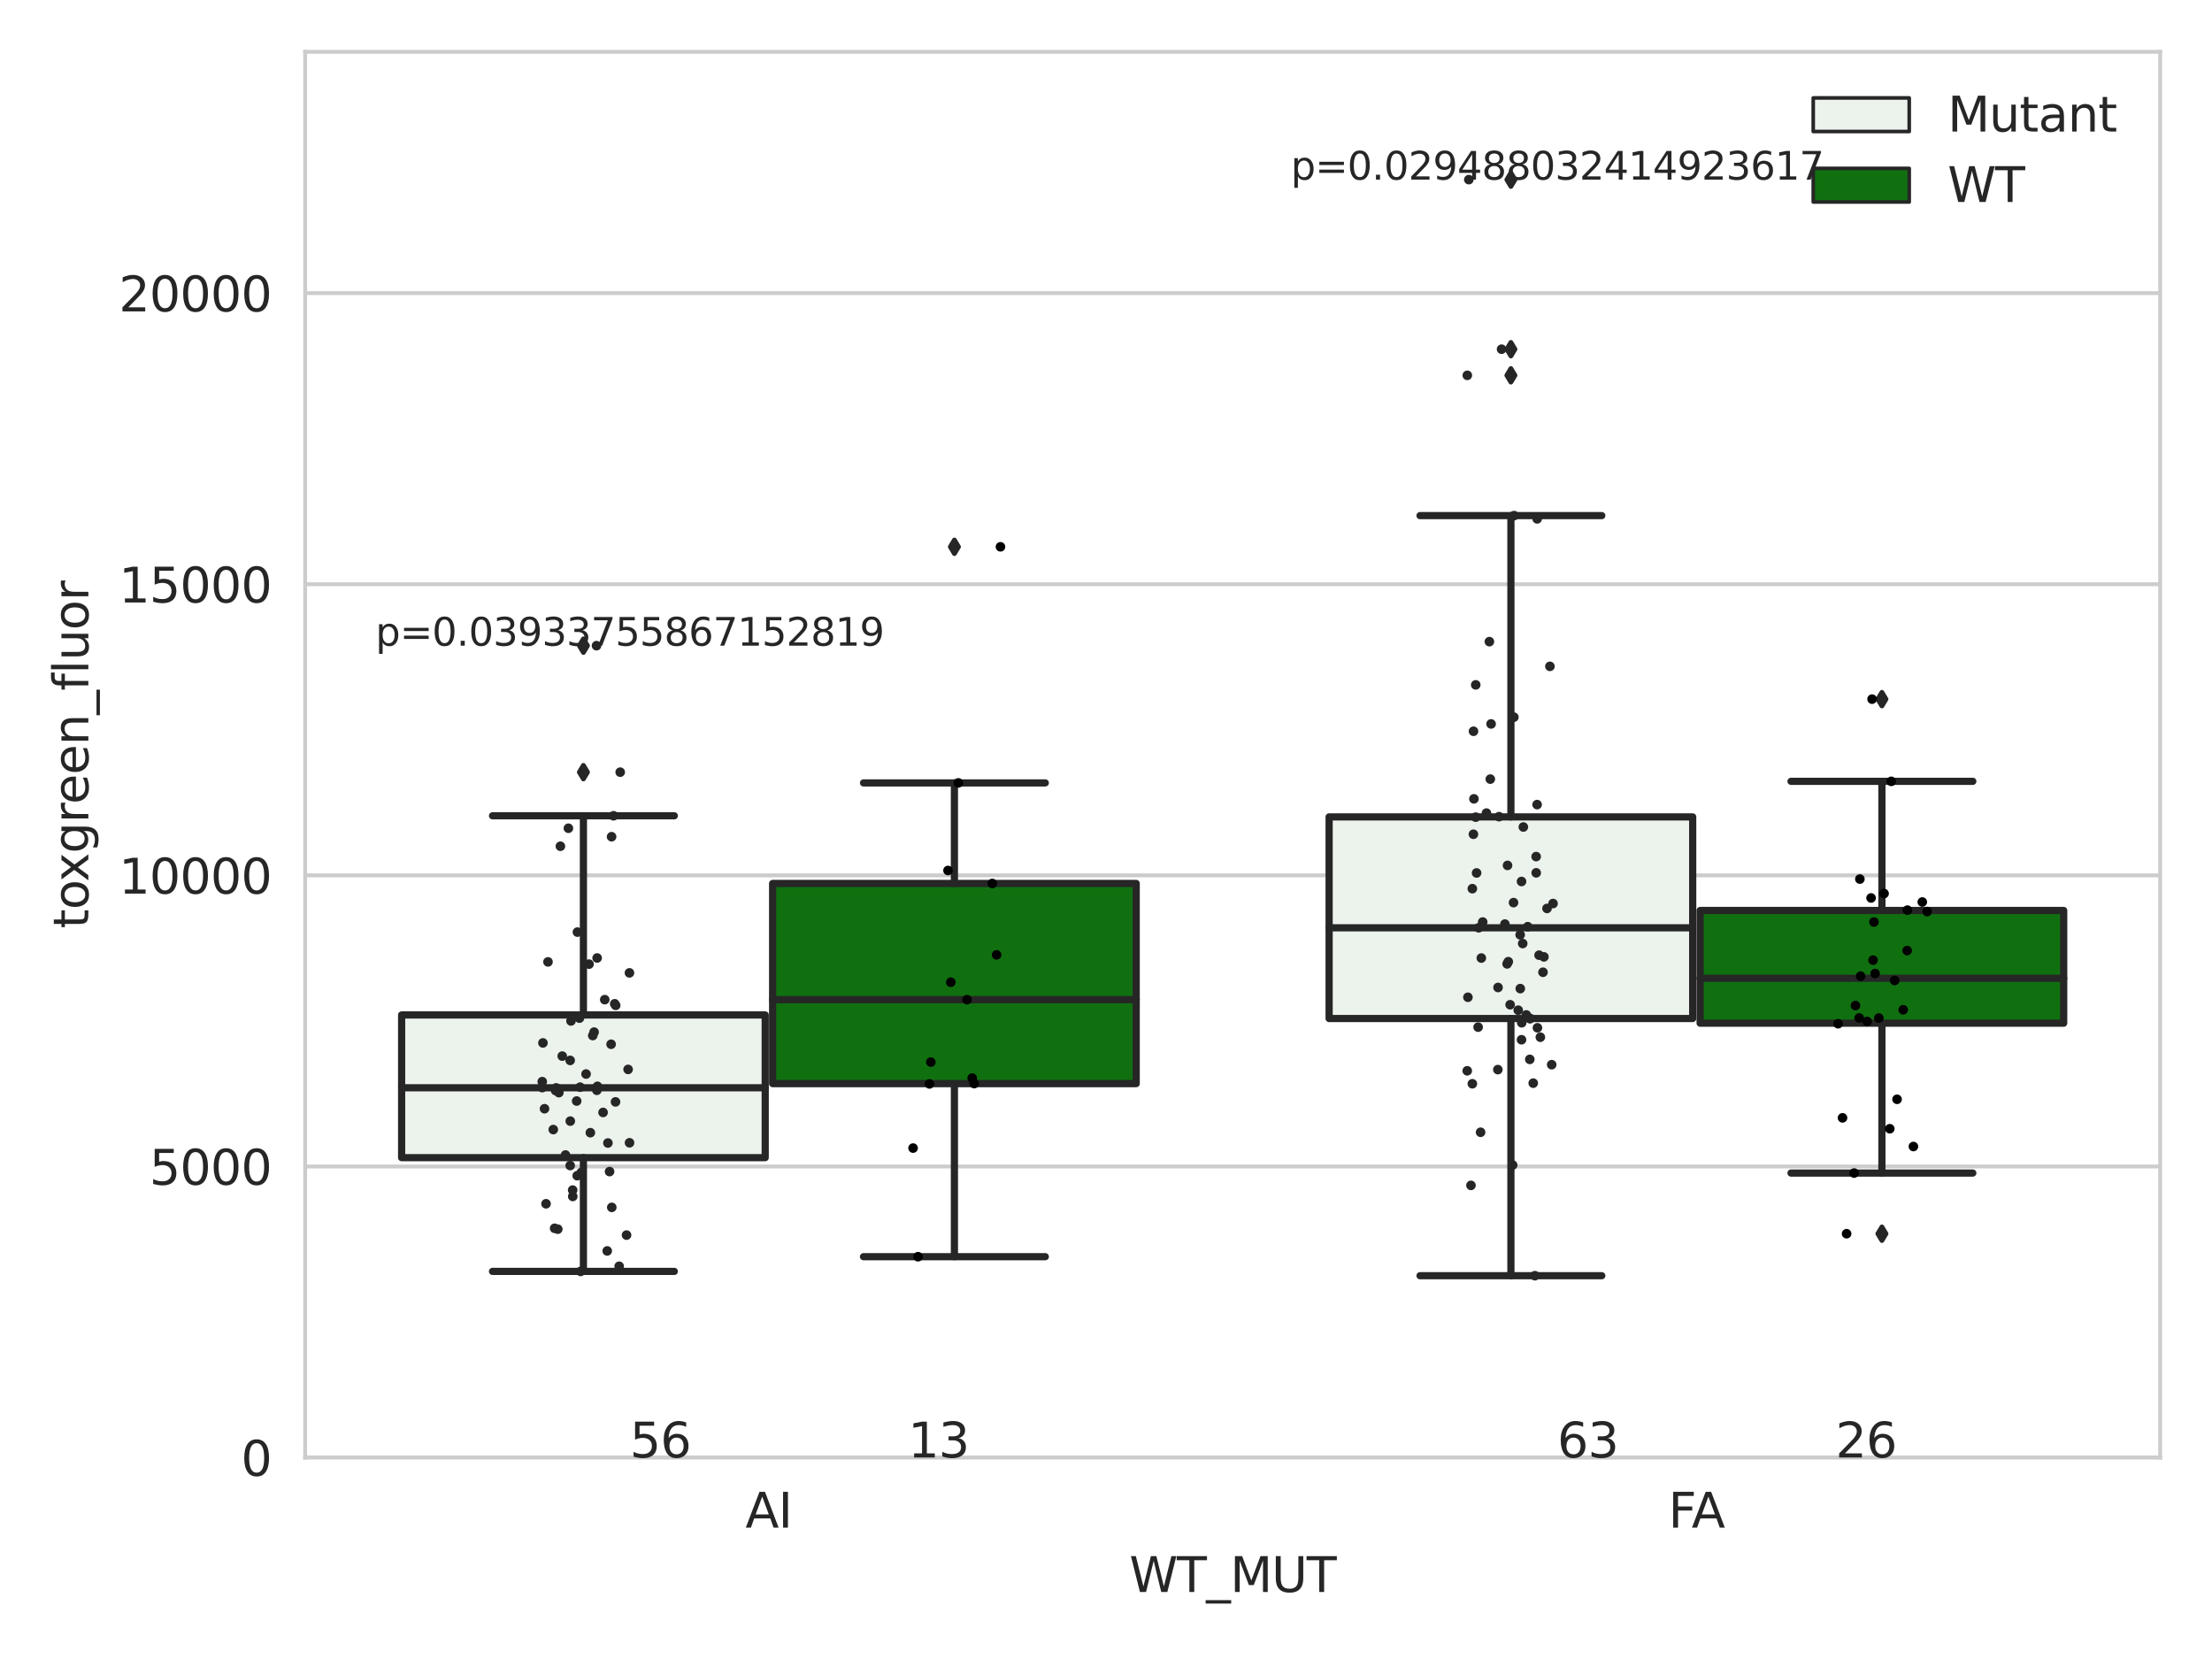 <?xml version="1.0" encoding="utf-8" standalone="no"?>
<!DOCTYPE svg PUBLIC "-//W3C//DTD SVG 1.1//EN"
  "http://www.w3.org/Graphics/SVG/1.1/DTD/svg11.dtd">
<svg xmlns:xlink="http://www.w3.org/1999/xlink" width="460.8pt" height="345.6pt" viewBox="0 0 460.8 345.6" xmlns="http://www.w3.org/2000/svg" version="1.1">
 <defs>
  <style type="text/css">*{stroke-linejoin: round; stroke-linecap: butt}</style>
 </defs>
 <g id="figure_1">
  <g id="patch_1">
   <path d="M 0 345.6 
L 460.8 345.6 
L 460.8 0 
L 0 0 
z
" style="fill: #ffffff"/>
  </g>
  <g id="axes_1">
   <g id="patch_2">
    <path d="M 63.571 303.64 
L 450 303.64 
L 450 10.8 
L 63.571 10.8 
z
" style="fill: #ffffff"/>
   </g>
   <g id="matplotlib.axis_1">
    <g id="xtick_1">
     <g id="text_1">
      <!-- AI -->
      <g style="fill: #262626" transform="translate(155.283 318.238) scale(0.1 -0.1)">
       <defs>
        <path id="DejaVuSans-41" d="M 2188 4044 
L 1331 1722 
L 3047 1722 
L 2188 4044 
z
M 1831 4666 
L 2547 4666 
L 4325 0 
L 3669 0 
L 3244 1197 
L 1141 1197 
L 716 0 
L 50 0 
L 1831 4666 
z
" transform="scale(0.016)"/>
        <path id="DejaVuSans-49" d="M 628 4666 
L 1259 4666 
L 1259 0 
L 628 0 
L 628 4666 
z
" transform="scale(0.016)"/>
       </defs>
       <use xlink:href="#DejaVuSans-41"/>
       <use xlink:href="#DejaVuSans-49" x="68.408"/>
      </g>
     </g>
    </g>
    <g id="xtick_2">
     <g id="text_2">
      <!-- FA -->
      <g style="fill: #262626" transform="translate(347.553 318.238) scale(0.1 -0.1)">
       <defs>
        <path id="DejaVuSans-46" d="M 628 4666 
L 3309 4666 
L 3309 4134 
L 1259 4134 
L 1259 2759 
L 3109 2759 
L 3109 2228 
L 1259 2228 
L 1259 0 
L 628 0 
L 628 4666 
z
" transform="scale(0.016)"/>
       </defs>
       <use xlink:href="#DejaVuSans-46"/>
       <use xlink:href="#DejaVuSans-41" x="48.395"/>
      </g>
     </g>
    </g>
    <g id="text_3">
     <!-- WT_MUT -->
     <g style="fill: #262626" transform="translate(235.261 331.638) scale(0.1 -0.1)">
      <defs>
       <path id="DejaVuSans-57" d="M 213 4666 
L 850 4666 
L 1831 722 
L 2809 4666 
L 3519 4666 
L 4500 722 
L 5478 4666 
L 6119 4666 
L 4947 0 
L 4153 0 
L 3169 4050 
L 2175 0 
L 1381 0 
L 213 4666 
z
" transform="scale(0.016)"/>
       <path id="DejaVuSans-54" d="M -19 4666 
L 3928 4666 
L 3928 4134 
L 2272 4134 
L 2272 0 
L 1638 0 
L 1638 4134 
L -19 4134 
L -19 4666 
z
" transform="scale(0.016)"/>
       <path id="DejaVuSans-5f" d="M 3263 -1063 
L 3263 -1509 
L -63 -1509 
L -63 -1063 
L 3263 -1063 
z
" transform="scale(0.016)"/>
       <path id="DejaVuSans-4d" d="M 628 4666 
L 1569 4666 
L 2759 1491 
L 3956 4666 
L 4897 4666 
L 4897 0 
L 4281 0 
L 4281 4097 
L 3078 897 
L 2444 897 
L 1241 4097 
L 1241 0 
L 628 0 
L 628 4666 
z
" transform="scale(0.016)"/>
       <path id="DejaVuSans-55" d="M 556 4666 
L 1191 4666 
L 1191 1831 
Q 1191 1081 1462 751 
Q 1734 422 2344 422 
Q 2950 422 3222 751 
Q 3494 1081 3494 1831 
L 3494 4666 
L 4128 4666 
L 4128 1753 
Q 4128 841 3676 375 
Q 3225 -91 2344 -91 
Q 1459 -91 1007 375 
Q 556 841 556 1753 
L 556 4666 
z
" transform="scale(0.016)"/>
      </defs>
      <use xlink:href="#DejaVuSans-57"/>
      <use xlink:href="#DejaVuSans-54" x="98.877"/>
      <use xlink:href="#DejaVuSans-5f" x="159.961"/>
      <use xlink:href="#DejaVuSans-4d" x="209.961"/>
      <use xlink:href="#DejaVuSans-55" x="296.24"/>
      <use xlink:href="#DejaVuSans-54" x="369.434"/>
     </g>
    </g>
   </g>
   <g id="matplotlib.axis_2">
    <g id="ytick_1">
     <g id="line2d_1">
      <path d="M 63.571 303.64 
L 450 303.64 
" clip-path="url(#p5fcbbe7f6f)" style="fill: none; stroke: #cccccc; stroke-width: 0.8; stroke-linecap: round"/>
     </g>
     <g id="text_4">
      <!-- 0 -->
      <g style="fill: #262626" transform="translate(50.209 307.439) scale(0.1 -0.1)">
       <defs>
        <path id="DejaVuSans-30" d="M 2034 4250 
Q 1547 4250 1301 3770 
Q 1056 3291 1056 2328 
Q 1056 1369 1301 889 
Q 1547 409 2034 409 
Q 2525 409 2770 889 
Q 3016 1369 3016 2328 
Q 3016 3291 2770 3770 
Q 2525 4250 2034 4250 
z
M 2034 4750 
Q 2819 4750 3233 4129 
Q 3647 3509 3647 2328 
Q 3647 1150 3233 529 
Q 2819 -91 2034 -91 
Q 1250 -91 836 529 
Q 422 1150 422 2328 
Q 422 3509 836 4129 
Q 1250 4750 2034 4750 
z
" transform="scale(0.016)"/>
       </defs>
       <use xlink:href="#DejaVuSans-30"/>
      </g>
     </g>
    </g>
    <g id="ytick_2">
     <g id="line2d_2">
      <path d="M 63.571 242.997 
L 450 242.997 
" clip-path="url(#p5fcbbe7f6f)" style="fill: none; stroke: #cccccc; stroke-width: 0.8; stroke-linecap: round"/>
     </g>
     <g id="text_5">
      <!-- 5000 -->
      <g style="fill: #262626" transform="translate(31.121 246.796) scale(0.1 -0.1)">
       <defs>
        <path id="DejaVuSans-35" d="M 691 4666 
L 3169 4666 
L 3169 4134 
L 1269 4134 
L 1269 2991 
Q 1406 3038 1543 3061 
Q 1681 3084 1819 3084 
Q 2600 3084 3056 2656 
Q 3513 2228 3513 1497 
Q 3513 744 3044 326 
Q 2575 -91 1722 -91 
Q 1428 -91 1123 -41 
Q 819 9 494 109 
L 494 744 
Q 775 591 1075 516 
Q 1375 441 1709 441 
Q 2250 441 2565 725 
Q 2881 1009 2881 1497 
Q 2881 1984 2565 2268 
Q 2250 2553 1709 2553 
Q 1456 2553 1204 2497 
Q 953 2441 691 2322 
L 691 4666 
z
" transform="scale(0.016)"/>
       </defs>
       <use xlink:href="#DejaVuSans-35"/>
       <use xlink:href="#DejaVuSans-30" x="63.623"/>
       <use xlink:href="#DejaVuSans-30" x="127.246"/>
       <use xlink:href="#DejaVuSans-30" x="190.869"/>
      </g>
     </g>
    </g>
    <g id="ytick_3">
     <g id="line2d_3">
      <path d="M 63.571 182.354 
L 450 182.354 
" clip-path="url(#p5fcbbe7f6f)" style="fill: none; stroke: #cccccc; stroke-width: 0.8; stroke-linecap: round"/>
     </g>
     <g id="text_6">
      <!-- 10000 -->
      <g style="fill: #262626" transform="translate(24.759 186.153) scale(0.1 -0.1)">
       <defs>
        <path id="DejaVuSans-31" d="M 794 531 
L 1825 531 
L 1825 4091 
L 703 3866 
L 703 4441 
L 1819 4666 
L 2450 4666 
L 2450 531 
L 3481 531 
L 3481 0 
L 794 0 
L 794 531 
z
" transform="scale(0.016)"/>
       </defs>
       <use xlink:href="#DejaVuSans-31"/>
       <use xlink:href="#DejaVuSans-30" x="63.623"/>
       <use xlink:href="#DejaVuSans-30" x="127.246"/>
       <use xlink:href="#DejaVuSans-30" x="190.869"/>
       <use xlink:href="#DejaVuSans-30" x="254.492"/>
      </g>
     </g>
    </g>
    <g id="ytick_4">
     <g id="line2d_4">
      <path d="M 63.571 121.711 
L 450 121.711 
" clip-path="url(#p5fcbbe7f6f)" style="fill: none; stroke: #cccccc; stroke-width: 0.8; stroke-linecap: round"/>
     </g>
     <g id="text_7">
      <!-- 15000 -->
      <g style="fill: #262626" transform="translate(24.759 125.511) scale(0.1 -0.1)">
       <use xlink:href="#DejaVuSans-31"/>
       <use xlink:href="#DejaVuSans-35" x="63.623"/>
       <use xlink:href="#DejaVuSans-30" x="127.246"/>
       <use xlink:href="#DejaVuSans-30" x="190.869"/>
       <use xlink:href="#DejaVuSans-30" x="254.492"/>
      </g>
     </g>
    </g>
    <g id="ytick_5">
     <g id="line2d_5">
      <path d="M 63.571 61.069 
L 450 61.069 
" clip-path="url(#p5fcbbe7f6f)" style="fill: none; stroke: #cccccc; stroke-width: 0.8; stroke-linecap: round"/>
     </g>
     <g id="text_8">
      <!-- 20000 -->
      <g style="fill: #262626" transform="translate(24.759 64.868) scale(0.1 -0.1)">
       <defs>
        <path id="DejaVuSans-32" d="M 1228 531 
L 3431 531 
L 3431 0 
L 469 0 
L 469 531 
Q 828 903 1448 1529 
Q 2069 2156 2228 2338 
Q 2531 2678 2651 2914 
Q 2772 3150 2772 3378 
Q 2772 3750 2511 3984 
Q 2250 4219 1831 4219 
Q 1534 4219 1204 4116 
Q 875 4013 500 3803 
L 500 4441 
Q 881 4594 1212 4672 
Q 1544 4750 1819 4750 
Q 2544 4750 2975 4387 
Q 3406 4025 3406 3419 
Q 3406 3131 3298 2873 
Q 3191 2616 2906 2266 
Q 2828 2175 2409 1742 
Q 1991 1309 1228 531 
z
" transform="scale(0.016)"/>
       </defs>
       <use xlink:href="#DejaVuSans-32"/>
       <use xlink:href="#DejaVuSans-30" x="63.623"/>
       <use xlink:href="#DejaVuSans-30" x="127.246"/>
       <use xlink:href="#DejaVuSans-30" x="190.869"/>
       <use xlink:href="#DejaVuSans-30" x="254.492"/>
      </g>
     </g>
    </g>
    <g id="text_9">
     <!-- toxgreen_fluor -->
     <g style="fill: #262626" transform="translate(18.401 193.415) rotate(-90) scale(0.1 -0.1)">
      <defs>
       <path id="DejaVuSans-74" d="M 1172 4494 
L 1172 3500 
L 2356 3500 
L 2356 3053 
L 1172 3053 
L 1172 1153 
Q 1172 725 1289 603 
Q 1406 481 1766 481 
L 2356 481 
L 2356 0 
L 1766 0 
Q 1100 0 847 248 
Q 594 497 594 1153 
L 594 3053 
L 172 3053 
L 172 3500 
L 594 3500 
L 594 4494 
L 1172 4494 
z
" transform="scale(0.016)"/>
       <path id="DejaVuSans-6f" d="M 1959 3097 
Q 1497 3097 1228 2736 
Q 959 2375 959 1747 
Q 959 1119 1226 758 
Q 1494 397 1959 397 
Q 2419 397 2687 759 
Q 2956 1122 2956 1747 
Q 2956 2369 2687 2733 
Q 2419 3097 1959 3097 
z
M 1959 3584 
Q 2709 3584 3137 3096 
Q 3566 2609 3566 1747 
Q 3566 888 3137 398 
Q 2709 -91 1959 -91 
Q 1206 -91 779 398 
Q 353 888 353 1747 
Q 353 2609 779 3096 
Q 1206 3584 1959 3584 
z
" transform="scale(0.016)"/>
       <path id="DejaVuSans-78" d="M 3513 3500 
L 2247 1797 
L 3578 0 
L 2900 0 
L 1881 1375 
L 863 0 
L 184 0 
L 1544 1831 
L 300 3500 
L 978 3500 
L 1906 2253 
L 2834 3500 
L 3513 3500 
z
" transform="scale(0.016)"/>
       <path id="DejaVuSans-67" d="M 2906 1791 
Q 2906 2416 2648 2759 
Q 2391 3103 1925 3103 
Q 1463 3103 1205 2759 
Q 947 2416 947 1791 
Q 947 1169 1205 825 
Q 1463 481 1925 481 
Q 2391 481 2648 825 
Q 2906 1169 2906 1791 
z
M 3481 434 
Q 3481 -459 3084 -895 
Q 2688 -1331 1869 -1331 
Q 1566 -1331 1297 -1286 
Q 1028 -1241 775 -1147 
L 775 -588 
Q 1028 -725 1275 -790 
Q 1522 -856 1778 -856 
Q 2344 -856 2625 -561 
Q 2906 -266 2906 331 
L 2906 616 
Q 2728 306 2450 153 
Q 2172 0 1784 0 
Q 1141 0 747 490 
Q 353 981 353 1791 
Q 353 2603 747 3093 
Q 1141 3584 1784 3584 
Q 2172 3584 2450 3431 
Q 2728 3278 2906 2969 
L 2906 3500 
L 3481 3500 
L 3481 434 
z
" transform="scale(0.016)"/>
       <path id="DejaVuSans-72" d="M 2631 2963 
Q 2534 3019 2420 3045 
Q 2306 3072 2169 3072 
Q 1681 3072 1420 2755 
Q 1159 2438 1159 1844 
L 1159 0 
L 581 0 
L 581 3500 
L 1159 3500 
L 1159 2956 
Q 1341 3275 1631 3429 
Q 1922 3584 2338 3584 
Q 2397 3584 2469 3576 
Q 2541 3569 2628 3553 
L 2631 2963 
z
" transform="scale(0.016)"/>
       <path id="DejaVuSans-65" d="M 3597 1894 
L 3597 1613 
L 953 1613 
Q 991 1019 1311 708 
Q 1631 397 2203 397 
Q 2534 397 2845 478 
Q 3156 559 3463 722 
L 3463 178 
Q 3153 47 2828 -22 
Q 2503 -91 2169 -91 
Q 1331 -91 842 396 
Q 353 884 353 1716 
Q 353 2575 817 3079 
Q 1281 3584 2069 3584 
Q 2775 3584 3186 3129 
Q 3597 2675 3597 1894 
z
M 3022 2063 
Q 3016 2534 2758 2815 
Q 2500 3097 2075 3097 
Q 1594 3097 1305 2825 
Q 1016 2553 972 2059 
L 3022 2063 
z
" transform="scale(0.016)"/>
       <path id="DejaVuSans-6e" d="M 3513 2113 
L 3513 0 
L 2938 0 
L 2938 2094 
Q 2938 2591 2744 2837 
Q 2550 3084 2163 3084 
Q 1697 3084 1428 2787 
Q 1159 2491 1159 1978 
L 1159 0 
L 581 0 
L 581 3500 
L 1159 3500 
L 1159 2956 
Q 1366 3272 1645 3428 
Q 1925 3584 2291 3584 
Q 2894 3584 3203 3211 
Q 3513 2838 3513 2113 
z
" transform="scale(0.016)"/>
       <path id="DejaVuSans-66" d="M 2375 4863 
L 2375 4384 
L 1825 4384 
Q 1516 4384 1395 4259 
Q 1275 4134 1275 3809 
L 1275 3500 
L 2222 3500 
L 2222 3053 
L 1275 3053 
L 1275 0 
L 697 0 
L 697 3053 
L 147 3053 
L 147 3500 
L 697 3500 
L 697 3744 
Q 697 4328 969 4595 
Q 1241 4863 1831 4863 
L 2375 4863 
z
" transform="scale(0.016)"/>
       <path id="DejaVuSans-6c" d="M 603 4863 
L 1178 4863 
L 1178 0 
L 603 0 
L 603 4863 
z
" transform="scale(0.016)"/>
       <path id="DejaVuSans-75" d="M 544 1381 
L 544 3500 
L 1119 3500 
L 1119 1403 
Q 1119 906 1312 657 
Q 1506 409 1894 409 
Q 2359 409 2629 706 
Q 2900 1003 2900 1516 
L 2900 3500 
L 3475 3500 
L 3475 0 
L 2900 0 
L 2900 538 
Q 2691 219 2414 64 
Q 2138 -91 1772 -91 
Q 1169 -91 856 284 
Q 544 659 544 1381 
z
M 1991 3584 
L 1991 3584 
z
" transform="scale(0.016)"/>
      </defs>
      <use xlink:href="#DejaVuSans-74"/>
      <use xlink:href="#DejaVuSans-6f" x="39.209"/>
      <use xlink:href="#DejaVuSans-78" x="97.266"/>
      <use xlink:href="#DejaVuSans-67" x="156.445"/>
      <use xlink:href="#DejaVuSans-72" x="219.922"/>
      <use xlink:href="#DejaVuSans-65" x="258.785"/>
      <use xlink:href="#DejaVuSans-65" x="320.309"/>
      <use xlink:href="#DejaVuSans-6e" x="381.832"/>
      <use xlink:href="#DejaVuSans-5f" x="445.211"/>
      <use xlink:href="#DejaVuSans-66" x="495.211"/>
      <use xlink:href="#DejaVuSans-6c" x="530.416"/>
      <use xlink:href="#DejaVuSans-75" x="558.199"/>
      <use xlink:href="#DejaVuSans-6f" x="621.578"/>
      <use xlink:href="#DejaVuSans-72" x="682.76"/>
     </g>
    </g>
   </g>
   <g id="patch_3">
    <path d="M 83.666 241.159 
L 159.406 241.159 
L 159.406 211.434 
L 83.666 211.434 
L 83.666 241.159 
z
" clip-path="url(#p5fcbbe7f6f)" style="fill: #ecf2ec; stroke: #262626; stroke-width: 1.5; stroke-linejoin: miter"/>
   </g>
   <g id="patch_4">
    <path d="M 160.951 225.737 
L 236.691 225.737 
L 236.691 184.042 
L 160.951 184.042 
L 160.951 225.737 
z
" clip-path="url(#p5fcbbe7f6f)" style="fill: #107010; stroke: #262626; stroke-width: 1.5; stroke-linejoin: miter"/>
   </g>
   <g id="patch_5">
    <path d="M 276.88 212.178 
L 352.62 212.178 
L 352.62 170.177 
L 276.88 170.177 
L 276.88 212.178 
z
" clip-path="url(#p5fcbbe7f6f)" style="fill: #ecf2ec; stroke: #262626; stroke-width: 1.5; stroke-linejoin: miter"/>
   </g>
   <g id="patch_6">
    <path d="M 354.166 213.145 
L 429.906 213.145 
L 429.906 189.67 
L 354.166 189.67 
L 354.166 213.145 
z
" clip-path="url(#p5fcbbe7f6f)" style="fill: #107010; stroke: #262626; stroke-width: 1.5; stroke-linejoin: miter"/>
   </g>
   <g id="patch_7">
    <path d="M 160.178 303.64 
L 160.178 303.64 
L 160.178 303.64 
L 160.178 303.64 
z
" clip-path="url(#p5fcbbe7f6f)" style="fill: #ecf2ec; stroke: #262626; stroke-width: 0.75; stroke-linejoin: miter"/>
   </g>
   <g id="patch_8">
    <path d="M 160.178 303.64 
L 160.178 303.64 
L 160.178 303.64 
L 160.178 303.64 
z
" clip-path="url(#p5fcbbe7f6f)" style="fill: #107010; stroke: #262626; stroke-width: 0.75; stroke-linejoin: miter"/>
   </g>
   <g id="PathCollection_1"/>
   <g id="PathCollection_2"/>
   <g id="line2d_6">
    <path d="M 121.536 241.159 
L 121.536 264.855 
" clip-path="url(#p5fcbbe7f6f)" style="fill: none; stroke: #262626; stroke-width: 1.5; stroke-linecap: round"/>
   </g>
   <g id="line2d_7">
    <path d="M 121.536 211.434 
L 121.536 169.944 
" clip-path="url(#p5fcbbe7f6f)" style="fill: none; stroke: #262626; stroke-width: 1.5; stroke-linecap: round"/>
   </g>
   <g id="line2d_8">
    <path d="M 102.601 264.855 
L 140.471 264.855 
" clip-path="url(#p5fcbbe7f6f)" style="fill: none; stroke: #262626; stroke-width: 1.5; stroke-linecap: round"/>
   </g>
   <g id="line2d_9">
    <path d="M 102.601 169.944 
L 140.471 169.944 
" clip-path="url(#p5fcbbe7f6f)" style="fill: none; stroke: #262626; stroke-width: 1.5; stroke-linecap: round"/>
   </g>
   <g id="line2d_10">
    <defs>
     <path id="m3c6b655b42" d="M -0 1.414 
L 0.849 0 
L 0 -1.414 
L -0.849 -0 
z
" style="stroke: #262626; stroke-linejoin: miter"/>
    </defs>
    <g clip-path="url(#p5fcbbe7f6f)">
     <use xlink:href="#m3c6b655b42" x="121.536" y="134.507" style="fill: #262626; stroke: #262626; stroke-linejoin: miter"/>
     <use xlink:href="#m3c6b655b42" x="121.536" y="160.856" style="fill: #262626; stroke: #262626; stroke-linejoin: miter"/>
    </g>
   </g>
   <g id="line2d_11">
    <path d="M 198.821 225.737 
L 198.821 261.792 
" clip-path="url(#p5fcbbe7f6f)" style="fill: none; stroke: #262626; stroke-width: 1.5; stroke-linecap: round"/>
   </g>
   <g id="line2d_12">
    <path d="M 198.821 184.042 
L 198.821 163.094 
" clip-path="url(#p5fcbbe7f6f)" style="fill: none; stroke: #262626; stroke-width: 1.5; stroke-linecap: round"/>
   </g>
   <g id="line2d_13">
    <path d="M 179.886 261.792 
L 217.756 261.792 
" clip-path="url(#p5fcbbe7f6f)" style="fill: none; stroke: #262626; stroke-width: 1.5; stroke-linecap: round"/>
   </g>
   <g id="line2d_14">
    <path d="M 179.886 163.094 
L 217.756 163.094 
" clip-path="url(#p5fcbbe7f6f)" style="fill: none; stroke: #262626; stroke-width: 1.5; stroke-linecap: round"/>
   </g>
   <g id="line2d_15">
    <g clip-path="url(#p5fcbbe7f6f)">
     <use xlink:href="#m3c6b655b42" x="198.821" y="113.91" style="fill: #262626; stroke: #262626; stroke-linejoin: miter"/>
    </g>
   </g>
   <g id="line2d_16">
    <path d="M 314.75 212.178 
L 314.75 265.753 
" clip-path="url(#p5fcbbe7f6f)" style="fill: none; stroke: #262626; stroke-width: 1.5; stroke-linecap: round"/>
   </g>
   <g id="line2d_17">
    <path d="M 314.75 170.177 
L 314.75 107.414 
" clip-path="url(#p5fcbbe7f6f)" style="fill: none; stroke: #262626; stroke-width: 1.5; stroke-linecap: round"/>
   </g>
   <g id="line2d_18">
    <path d="M 295.815 265.753 
L 333.685 265.753 
" clip-path="url(#p5fcbbe7f6f)" style="fill: none; stroke: #262626; stroke-width: 1.5; stroke-linecap: round"/>
   </g>
   <g id="line2d_19">
    <path d="M 295.815 107.414 
L 333.685 107.414 
" clip-path="url(#p5fcbbe7f6f)" style="fill: none; stroke: #262626; stroke-width: 1.5; stroke-linecap: round"/>
   </g>
   <g id="line2d_20">
    <g clip-path="url(#p5fcbbe7f6f)">
     <use xlink:href="#m3c6b655b42" x="314.75" y="72.745" style="fill: #262626; stroke: #262626; stroke-linejoin: miter"/>
     <use xlink:href="#m3c6b655b42" x="314.75" y="78.189" style="fill: #262626; stroke: #262626; stroke-linejoin: miter"/>
     <use xlink:href="#m3c6b655b42" x="314.75" y="37.422" style="fill: #262626; stroke: #262626; stroke-linejoin: miter"/>
    </g>
   </g>
   <g id="line2d_21">
    <path d="M 392.036 213.145 
L 392.036 244.367 
" clip-path="url(#p5fcbbe7f6f)" style="fill: none; stroke: #262626; stroke-width: 1.5; stroke-linecap: round"/>
   </g>
   <g id="line2d_22">
    <path d="M 392.036 189.67 
L 392.036 162.765 
" clip-path="url(#p5fcbbe7f6f)" style="fill: none; stroke: #262626; stroke-width: 1.5; stroke-linecap: round"/>
   </g>
   <g id="line2d_23">
    <path d="M 373.101 244.367 
L 410.971 244.367 
" clip-path="url(#p5fcbbe7f6f)" style="fill: none; stroke: #262626; stroke-width: 1.5; stroke-linecap: round"/>
   </g>
   <g id="line2d_24">
    <path d="M 373.101 162.765 
L 410.971 162.765 
" clip-path="url(#p5fcbbe7f6f)" style="fill: none; stroke: #262626; stroke-width: 1.5; stroke-linecap: round"/>
   </g>
   <g id="line2d_25">
    <g clip-path="url(#p5fcbbe7f6f)">
     <use xlink:href="#m3c6b655b42" x="392.036" y="257.005" style="fill: #262626; stroke: #262626; stroke-linejoin: miter"/>
     <use xlink:href="#m3c6b655b42" x="392.036" y="145.644" style="fill: #262626; stroke: #262626; stroke-linejoin: miter"/>
    </g>
   </g>
   <g id="line2d_26">
    <path d="M 83.666 226.598 
L 159.406 226.598 
" clip-path="url(#p5fcbbe7f6f)" style="fill: none; stroke: #262626; stroke-width: 1.5; stroke-linecap: round"/>
   </g>
   <g id="line2d_27">
    <path d="M 160.951 208.251 
L 236.691 208.251 
" clip-path="url(#p5fcbbe7f6f)" style="fill: none; stroke: #262626; stroke-width: 1.5; stroke-linecap: round"/>
   </g>
   <g id="line2d_28">
    <path d="M 276.88 193.276 
L 352.62 193.276 
" clip-path="url(#p5fcbbe7f6f)" style="fill: none; stroke: #262626; stroke-width: 1.5; stroke-linecap: round"/>
   </g>
   <g id="line2d_29">
    <path d="M 354.166 203.802 
L 429.906 203.802 
" clip-path="url(#p5fcbbe7f6f)" style="fill: none; stroke: #262626; stroke-width: 1.5; stroke-linecap: round"/>
   </g>
   <g id="patch_9">
    <path d="M 63.571 303.64 
L 63.571 10.8 
" style="fill: none; stroke: #cccccc; stroke-width: 0.8; stroke-linejoin: miter; stroke-linecap: square"/>
   </g>
   <g id="patch_10">
    <path d="M 450 303.64 
L 450 10.8 
" style="fill: none; stroke: #cccccc; stroke-width: 0.8; stroke-linejoin: miter; stroke-linecap: square"/>
   </g>
   <g id="patch_11">
    <path d="M 63.571 303.64 
L 450 303.64 
" style="fill: none; stroke: #cccccc; stroke-width: 0.8; stroke-linejoin: miter; stroke-linecap: square"/>
   </g>
   <g id="patch_12">
    <path d="M 63.571 10.8 
L 450 10.8 
" style="fill: none; stroke: #cccccc; stroke-width: 0.8; stroke-linejoin: miter; stroke-linecap: square"/>
   </g>
   <g id="PathCollection_3">
    <defs>
     <path id="C0_0_3c4227fe45" d="M 0 1 
C 0.265 1 0.52 0.895 0.707 0.707 
C 0.895 0.52 1 0.265 1 -0 
C 1 -0.265 0.895 -0.52 0.707 -0.707 
C 0.52 -0.895 0.265 -1 0 -1 
C -0.265 -1 -0.52 -0.895 -0.707 -0.707 
C -0.895 -0.52 -1 -0.265 -1 0 
C -1 0.265 -0.895 0.52 -0.707 0.707 
C -0.52 0.895 -0.265 1 0 1 
z
"/>
    </defs>
    <g clip-path="url(#p5fcbbe7f6f)">
     <use xlink:href="#C0_0_3c4227fe45" x="120.245" y="244.921" style="fill: #262626"/>
    </g>
    <g clip-path="url(#p5fcbbe7f6f)">
     <use xlink:href="#C0_0_3c4227fe45" x="127.403" y="174.303" style="fill: #262626"/>
    </g>
    <g clip-path="url(#p5fcbbe7f6f)">
     <use xlink:href="#C0_0_3c4227fe45" x="116.742" y="176.288" style="fill: #262626"/>
    </g>
    <g clip-path="url(#p5fcbbe7f6f)">
     <use xlink:href="#C0_0_3c4227fe45" x="118.95" y="212.682" style="fill: #262626"/>
    </g>
    <g clip-path="url(#p5fcbbe7f6f)">
     <use xlink:href="#C0_0_3c4227fe45" x="121.103" y="244.243" style="fill: #262626"/>
    </g>
    <g clip-path="url(#p5fcbbe7f6f)">
     <use xlink:href="#C0_0_3c4227fe45" x="122.09" y="223.739" style="fill: #262626"/>
    </g>
    <g clip-path="url(#p5fcbbe7f6f)">
     <use xlink:href="#C0_0_3c4227fe45" x="119.3" y="247.919" style="fill: #262626"/>
    </g>
    <g clip-path="url(#p5fcbbe7f6f)">
     <use xlink:href="#C0_0_3c4227fe45" x="113.75" y="250.767" style="fill: #262626"/>
    </g>
    <g clip-path="url(#p5fcbbe7f6f)">
     <use xlink:href="#C0_0_3c4227fe45" x="117.127" y="220.005" style="fill: #262626"/>
    </g>
    <g clip-path="url(#p5fcbbe7f6f)">
     <use xlink:href="#C0_0_3c4227fe45" x="127.811" y="169.944" style="fill: #262626"/>
    </g>
    <g clip-path="url(#p5fcbbe7f6f)">
     <use xlink:href="#C0_0_3c4227fe45" x="124.463" y="226.301" style="fill: #262626"/>
    </g>
    <g clip-path="url(#p5fcbbe7f6f)">
     <use xlink:href="#C0_0_3c4227fe45" x="125.632" y="231.741" style="fill: #262626"/>
    </g>
    <g clip-path="url(#p5fcbbe7f6f)">
     <use xlink:href="#C0_0_3c4227fe45" x="112.961" y="225.324" style="fill: #262626"/>
    </g>
    <g clip-path="url(#p5fcbbe7f6f)">
     <use xlink:href="#C0_0_3c4227fe45" x="130.52" y="257.294" style="fill: #262626"/>
    </g>
    <g clip-path="url(#p5fcbbe7f6f)">
     <use xlink:href="#C0_0_3c4227fe45" x="131.143" y="238.062" style="fill: #262626"/>
    </g>
    <g clip-path="url(#p5fcbbe7f6f)">
     <use xlink:href="#C0_0_3c4227fe45" x="115.54" y="255.877" style="fill: #262626"/>
    </g>
    <g clip-path="url(#p5fcbbe7f6f)">
     <use xlink:href="#C0_0_3c4227fe45" x="131.124" y="202.668" style="fill: #262626"/>
    </g>
    <g clip-path="url(#p5fcbbe7f6f)">
     <use xlink:href="#C0_0_3c4227fe45" x="118.781" y="242.803" style="fill: #262626"/>
    </g>
    <g clip-path="url(#p5fcbbe7f6f)">
     <use xlink:href="#C0_0_3c4227fe45" x="116.196" y="256.057" style="fill: #262626"/>
    </g>
    <g clip-path="url(#p5fcbbe7f6f)">
     <use xlink:href="#C0_0_3c4227fe45" x="126.639" y="238.11" style="fill: #262626"/>
    </g>
    <g clip-path="url(#p5fcbbe7f6f)">
     <use xlink:href="#C0_0_3c4227fe45" x="120.129" y="229.366" style="fill: #262626"/>
    </g>
    <g clip-path="url(#p5fcbbe7f6f)">
     <use xlink:href="#C0_0_3c4227fe45" x="119.318" y="249.239" style="fill: #262626"/>
    </g>
    <g clip-path="url(#p5fcbbe7f6f)">
     <use xlink:href="#C0_0_3c4227fe45" x="112.954" y="226.572" style="fill: #262626"/>
    </g>
    <g clip-path="url(#p5fcbbe7f6f)">
     <use xlink:href="#C0_0_3c4227fe45" x="113.434" y="230.968" style="fill: #262626"/>
    </g>
    <g clip-path="url(#p5fcbbe7f6f)">
     <use xlink:href="#C0_0_3c4227fe45" x="128.057" y="209.107" style="fill: #262626"/>
    </g>
    <g clip-path="url(#p5fcbbe7f6f)">
     <use xlink:href="#C0_0_3c4227fe45" x="122.982" y="235.959" style="fill: #262626"/>
    </g>
    <g clip-path="url(#p5fcbbe7f6f)">
     <use xlink:href="#C0_0_3c4227fe45" x="124.267" y="134.507" style="fill: #262626"/>
    </g>
    <g clip-path="url(#p5fcbbe7f6f)">
     <use xlink:href="#C0_0_3c4227fe45" x="130.846" y="222.778" style="fill: #262626"/>
    </g>
    <g clip-path="url(#p5fcbbe7f6f)">
     <use xlink:href="#C0_0_3c4227fe45" x="115.859" y="226.624" style="fill: #262626"/>
    </g>
    <g clip-path="url(#p5fcbbe7f6f)">
     <use xlink:href="#C0_0_3c4227fe45" x="118.777" y="220.902" style="fill: #262626"/>
    </g>
    <g clip-path="url(#p5fcbbe7f6f)">
     <use xlink:href="#C0_0_3c4227fe45" x="128.984" y="263.783" style="fill: #262626"/>
    </g>
    <g clip-path="url(#p5fcbbe7f6f)">
     <use xlink:href="#C0_0_3c4227fe45" x="124.336" y="227.123" style="fill: #262626"/>
    </g>
    <g clip-path="url(#p5fcbbe7f6f)">
     <use xlink:href="#C0_0_3c4227fe45" x="114.157" y="200.381" style="fill: #262626"/>
    </g>
    <g clip-path="url(#p5fcbbe7f6f)">
     <use xlink:href="#C0_0_3c4227fe45" x="116.424" y="227.618" style="fill: #262626"/>
    </g>
    <g clip-path="url(#p5fcbbe7f6f)">
     <use xlink:href="#C0_0_3c4227fe45" x="128.223" y="229.543" style="fill: #262626"/>
    </g>
    <g clip-path="url(#p5fcbbe7f6f)">
     <use xlink:href="#C0_0_3c4227fe45" x="115.746" y="227.186" style="fill: #262626"/>
    </g>
    <g clip-path="url(#p5fcbbe7f6f)">
     <use xlink:href="#C0_0_3c4227fe45" x="122.707" y="200.846" style="fill: #262626"/>
    </g>
    <g clip-path="url(#p5fcbbe7f6f)">
     <use xlink:href="#C0_0_3c4227fe45" x="126.496" y="260.591" style="fill: #262626"/>
    </g>
    <g clip-path="url(#p5fcbbe7f6f)">
     <use xlink:href="#C0_0_3c4227fe45" x="123.764" y="215.009" style="fill: #262626"/>
    </g>
    <g clip-path="url(#p5fcbbe7f6f)">
     <use xlink:href="#C0_0_3c4227fe45" x="117.806" y="240.611" style="fill: #262626"/>
    </g>
    <g clip-path="url(#p5fcbbe7f6f)">
     <use xlink:href="#C0_0_3c4227fe45" x="123.485" y="215.723" style="fill: #262626"/>
    </g>
    <g clip-path="url(#p5fcbbe7f6f)">
     <use xlink:href="#C0_0_3c4227fe45" x="113.103" y="217.261" style="fill: #262626"/>
    </g>
    <g clip-path="url(#p5fcbbe7f6f)">
     <use xlink:href="#C0_0_3c4227fe45" x="120.285" y="194.174" style="fill: #262626"/>
    </g>
    <g clip-path="url(#p5fcbbe7f6f)">
     <use xlink:href="#C0_0_3c4227fe45" x="127.307" y="217.536" style="fill: #262626"/>
    </g>
    <g clip-path="url(#p5fcbbe7f6f)">
     <use xlink:href="#C0_0_3c4227fe45" x="124.394" y="199.566" style="fill: #262626"/>
    </g>
    <g clip-path="url(#p5fcbbe7f6f)">
     <use xlink:href="#C0_0_3c4227fe45" x="115.259" y="235.31" style="fill: #262626"/>
    </g>
    <g clip-path="url(#p5fcbbe7f6f)">
     <use xlink:href="#C0_0_3c4227fe45" x="120.839" y="226.474" style="fill: #262626"/>
    </g>
    <g clip-path="url(#p5fcbbe7f6f)">
     <use xlink:href="#C0_0_3c4227fe45" x="125.979" y="208.245" style="fill: #262626"/>
    </g>
    <g clip-path="url(#p5fcbbe7f6f)">
     <use xlink:href="#C0_0_3c4227fe45" x="118.408" y="172.539" style="fill: #262626"/>
    </g>
    <g clip-path="url(#p5fcbbe7f6f)">
     <use xlink:href="#C0_0_3c4227fe45" x="129.199" y="160.856" style="fill: #262626"/>
    </g>
    <g clip-path="url(#p5fcbbe7f6f)">
     <use xlink:href="#C0_0_3c4227fe45" x="126.984" y="244.061" style="fill: #262626"/>
    </g>
    <g clip-path="url(#p5fcbbe7f6f)">
     <use xlink:href="#C0_0_3c4227fe45" x="120.705" y="212.1" style="fill: #262626"/>
    </g>
    <g clip-path="url(#p5fcbbe7f6f)">
     <use xlink:href="#C0_0_3c4227fe45" x="118.801" y="233.548" style="fill: #262626"/>
    </g>
    <g clip-path="url(#p5fcbbe7f6f)">
     <use xlink:href="#C0_0_3c4227fe45" x="127.444" y="251.519" style="fill: #262626"/>
    </g>
    <g clip-path="url(#p5fcbbe7f6f)">
     <use xlink:href="#C0_0_3c4227fe45" x="128.26" y="209.437" style="fill: #262626"/>
    </g>
    <g clip-path="url(#p5fcbbe7f6f)">
     <use xlink:href="#C0_0_3c4227fe45" x="120.948" y="264.855" style="fill: #262626"/>
    </g>
   </g>
   <g id="PathCollection_4">
    <defs>
     <path id="C1_0_a8f342ea3a" d="M 0 1 
C 0.265 1 0.52 0.895 0.707 0.707 
C 0.895 0.52 1 0.265 1 -0 
C 1 -0.265 0.895 -0.52 0.707 -0.707 
C 0.52 -0.895 0.265 -1 0 -1 
C -0.265 -1 -0.52 -0.895 -0.707 -0.707 
C -0.895 -0.52 -1 -0.265 -1 0 
C -1 0.265 -0.895 0.52 -0.707 0.707 
C -0.52 0.895 -0.265 1 0 1 
z
"/>
    </defs>
    <g clip-path="url(#p5fcbbe7f6f)">
     <use xlink:href="#C1_0_a8f342ea3a" x="193.622" y="225.8"/>
    </g>
    <g clip-path="url(#p5fcbbe7f6f)">
     <use xlink:href="#C1_0_a8f342ea3a" x="207.613" y="198.915"/>
    </g>
    <g clip-path="url(#p5fcbbe7f6f)">
     <use xlink:href="#C1_0_a8f342ea3a" x="191.239" y="261.792"/>
    </g>
    <g clip-path="url(#p5fcbbe7f6f)">
     <use xlink:href="#C1_0_a8f342ea3a" x="193.913" y="221.255"/>
    </g>
    <g clip-path="url(#p5fcbbe7f6f)">
     <use xlink:href="#C1_0_a8f342ea3a" x="206.711" y="184.042"/>
    </g>
    <g clip-path="url(#p5fcbbe7f6f)">
     <use xlink:href="#C1_0_a8f342ea3a" x="197.487" y="181.341"/>
    </g>
    <g clip-path="url(#p5fcbbe7f6f)">
     <use xlink:href="#C1_0_a8f342ea3a" x="190.212" y="239.165"/>
    </g>
    <g clip-path="url(#p5fcbbe7f6f)">
     <use xlink:href="#C1_0_a8f342ea3a" x="208.415" y="113.91"/>
    </g>
    <g clip-path="url(#p5fcbbe7f6f)">
     <use xlink:href="#C1_0_a8f342ea3a" x="202.53" y="224.586"/>
    </g>
    <g clip-path="url(#p5fcbbe7f6f)">
     <use xlink:href="#C1_0_a8f342ea3a" x="201.44" y="208.251"/>
    </g>
    <g clip-path="url(#p5fcbbe7f6f)">
     <use xlink:href="#C1_0_a8f342ea3a" x="202.956" y="225.737"/>
    </g>
    <g clip-path="url(#p5fcbbe7f6f)">
     <use xlink:href="#C1_0_a8f342ea3a" x="199.635" y="163.094"/>
    </g>
    <g clip-path="url(#p5fcbbe7f6f)">
     <use xlink:href="#C1_0_a8f342ea3a" x="198.071" y="204.612"/>
    </g>
   </g>
   <g id="PathCollection_5">
    <defs>
     <path id="C2_0_d6705d0be5" d="M 0 1 
C 0.265 1 0.52 0.895 0.707 0.707 
C 0.895 0.52 1 0.265 1 -0 
C 1 -0.265 0.895 -0.52 0.707 -0.707 
C 0.52 -0.895 0.265 -1 0 -1 
C -0.265 -1 -0.52 -0.895 -0.707 -0.707 
C -0.895 -0.52 -1 -0.265 -1 0 
C -1 0.265 -0.895 0.52 -0.707 0.707 
C -0.52 0.895 -0.265 1 0 1 
z
"/>
    </defs>
    <g clip-path="url(#p5fcbbe7f6f)">
     <use xlink:href="#C2_0_d6705d0be5" x="308.436" y="235.873" style="fill: #262626"/>
    </g>
    <g clip-path="url(#p5fcbbe7f6f)">
     <use xlink:href="#C2_0_d6705d0be5" x="314.047" y="180.279" style="fill: #262626"/>
    </g>
    <g clip-path="url(#p5fcbbe7f6f)">
     <use xlink:href="#C2_0_d6705d0be5" x="316.702" y="205.945" style="fill: #262626"/>
    </g>
    <g clip-path="url(#p5fcbbe7f6f)">
     <use xlink:href="#C2_0_d6705d0be5" x="314.201" y="200.333" style="fill: #262626"/>
    </g>
    <g clip-path="url(#p5fcbbe7f6f)">
     <use xlink:href="#C2_0_d6705d0be5" x="320.207" y="167.61" style="fill: #262626"/>
    </g>
    <g clip-path="url(#p5fcbbe7f6f)">
     <use xlink:href="#C2_0_d6705d0be5" x="307.422" y="142.669" style="fill: #262626"/>
    </g>
    <g clip-path="url(#p5fcbbe7f6f)">
     <use xlink:href="#C2_0_d6705d0be5" x="318.722" y="212.207" style="fill: #262626"/>
    </g>
    <g clip-path="url(#p5fcbbe7f6f)">
     <use xlink:href="#C2_0_d6705d0be5" x="315.297" y="188.031" style="fill: #262626"/>
    </g>
    <g clip-path="url(#p5fcbbe7f6f)">
     <use xlink:href="#C2_0_d6705d0be5" x="306.714" y="185.126" style="fill: #262626"/>
    </g>
    <g clip-path="url(#p5fcbbe7f6f)">
     <use xlink:href="#C2_0_d6705d0be5" x="306.957" y="152.336" style="fill: #262626"/>
    </g>
    <g clip-path="url(#p5fcbbe7f6f)">
     <use xlink:href="#C2_0_d6705d0be5" x="317.341" y="172.278" style="fill: #262626"/>
    </g>
    <g clip-path="url(#p5fcbbe7f6f)">
     <use xlink:href="#C2_0_d6705d0be5" x="312.808" y="72.745" style="fill: #262626"/>
    </g>
    <g clip-path="url(#p5fcbbe7f6f)">
     <use xlink:href="#C2_0_d6705d0be5" x="307.6" y="181.851" style="fill: #262626"/>
    </g>
    <g clip-path="url(#p5fcbbe7f6f)">
     <use xlink:href="#C2_0_d6705d0be5" x="313.5" y="192.504" style="fill: #262626"/>
    </g>
    <g clip-path="url(#p5fcbbe7f6f)">
     <use xlink:href="#C2_0_d6705d0be5" x="318.686" y="220.687" style="fill: #262626"/>
    </g>
    <g clip-path="url(#p5fcbbe7f6f)">
     <use xlink:href="#C2_0_d6705d0be5" x="316.679" y="194.732" style="fill: #262626"/>
    </g>
    <g clip-path="url(#p5fcbbe7f6f)">
     <use xlink:href="#C2_0_d6705d0be5" x="316.279" y="210.444" style="fill: #262626"/>
    </g>
    <g clip-path="url(#p5fcbbe7f6f)">
     <use xlink:href="#C2_0_d6705d0be5" x="321.627" y="199.332" style="fill: #262626"/>
    </g>
    <g clip-path="url(#p5fcbbe7f6f)">
     <use xlink:href="#C2_0_d6705d0be5" x="310.457" y="162.303" style="fill: #262626"/>
    </g>
    <g clip-path="url(#p5fcbbe7f6f)">
     <use xlink:href="#C2_0_d6705d0be5" x="310.623" y="150.809" style="fill: #262626"/>
    </g>
    <g clip-path="url(#p5fcbbe7f6f)">
     <use xlink:href="#C2_0_d6705d0be5" x="310.265" y="133.666" style="fill: #262626"/>
    </g>
    <g clip-path="url(#p5fcbbe7f6f)">
     <use xlink:href="#C2_0_d6705d0be5" x="313.96" y="200.792" style="fill: #262626"/>
    </g>
    <g clip-path="url(#p5fcbbe7f6f)">
     <use xlink:href="#C2_0_d6705d0be5" x="320.883" y="216.068" style="fill: #262626"/>
    </g>
    <g clip-path="url(#p5fcbbe7f6f)">
     <use xlink:href="#C2_0_d6705d0be5" x="317.004" y="213.063" style="fill: #262626"/>
    </g>
    <g clip-path="url(#p5fcbbe7f6f)">
     <use xlink:href="#C2_0_d6705d0be5" x="319.399" y="225.64" style="fill: #262626"/>
    </g>
    <g clip-path="url(#p5fcbbe7f6f)">
     <use xlink:href="#C2_0_d6705d0be5" x="316.958" y="216.597" style="fill: #262626"/>
    </g>
    <g clip-path="url(#p5fcbbe7f6f)">
     <use xlink:href="#C2_0_d6705d0be5" x="322.876" y="138.813" style="fill: #262626"/>
    </g>
    <g clip-path="url(#p5fcbbe7f6f)">
     <use xlink:href="#C2_0_d6705d0be5" x="320.222" y="108.088" style="fill: #262626"/>
    </g>
    <g clip-path="url(#p5fcbbe7f6f)">
     <use xlink:href="#C2_0_d6705d0be5" x="318.261" y="193.045" style="fill: #262626"/>
    </g>
    <g clip-path="url(#p5fcbbe7f6f)">
     <use xlink:href="#C2_0_d6705d0be5" x="315.116" y="242.698" style="fill: #262626"/>
    </g>
    <g clip-path="url(#p5fcbbe7f6f)">
     <use xlink:href="#C2_0_d6705d0be5" x="318.743" y="212.149" style="fill: #262626"/>
    </g>
    <g clip-path="url(#p5fcbbe7f6f)">
     <use xlink:href="#C2_0_d6705d0be5" x="307.42" y="170.229" style="fill: #262626"/>
    </g>
    <g clip-path="url(#p5fcbbe7f6f)">
     <use xlink:href="#C2_0_d6705d0be5" x="317.96" y="211.427" style="fill: #262626"/>
    </g>
    <g clip-path="url(#p5fcbbe7f6f)">
     <use xlink:href="#C2_0_d6705d0be5" x="320.02" y="181.827" style="fill: #262626"/>
    </g>
    <g clip-path="url(#p5fcbbe7f6f)">
     <use xlink:href="#C2_0_d6705d0be5" x="309.655" y="169.383" style="fill: #262626"/>
    </g>
    <g clip-path="url(#p5fcbbe7f6f)">
     <use xlink:href="#C2_0_d6705d0be5" x="307.045" y="166.415" style="fill: #262626"/>
    </g>
    <g clip-path="url(#p5fcbbe7f6f)">
     <use xlink:href="#C2_0_d6705d0be5" x="315.367" y="149.399" style="fill: #262626"/>
    </g>
    <g clip-path="url(#p5fcbbe7f6f)">
     <use xlink:href="#C2_0_d6705d0be5" x="322.272" y="189.245" style="fill: #262626"/>
    </g>
    <g clip-path="url(#p5fcbbe7f6f)">
     <use xlink:href="#C2_0_d6705d0be5" x="306.43" y="246.936" style="fill: #262626"/>
    </g>
    <g clip-path="url(#p5fcbbe7f6f)">
     <use xlink:href="#C2_0_d6705d0be5" x="323.524" y="188.223" style="fill: #262626"/>
    </g>
    <g clip-path="url(#p5fcbbe7f6f)">
     <use xlink:href="#C2_0_d6705d0be5" x="315.411" y="107.414" style="fill: #262626"/>
    </g>
    <g clip-path="url(#p5fcbbe7f6f)">
     <use xlink:href="#C2_0_d6705d0be5" x="305.667" y="78.189" style="fill: #262626"/>
    </g>
    <g clip-path="url(#p5fcbbe7f6f)">
     <use xlink:href="#C2_0_d6705d0be5" x="323.247" y="221.793" style="fill: #262626"/>
    </g>
    <g clip-path="url(#p5fcbbe7f6f)">
     <use xlink:href="#C2_0_d6705d0be5" x="314.59" y="209.302" style="fill: #262626"/>
    </g>
    <g clip-path="url(#p5fcbbe7f6f)">
     <use xlink:href="#C2_0_d6705d0be5" x="317.208" y="196.555" style="fill: #262626"/>
    </g>
    <g clip-path="url(#p5fcbbe7f6f)">
     <use xlink:href="#C2_0_d6705d0be5" x="308.588" y="199.578" style="fill: #262626"/>
    </g>
    <g clip-path="url(#p5fcbbe7f6f)">
     <use xlink:href="#C2_0_d6705d0be5" x="305.981" y="37.422" style="fill: #262626"/>
    </g>
    <g clip-path="url(#p5fcbbe7f6f)">
     <use xlink:href="#C2_0_d6705d0be5" x="320.008" y="178.444" style="fill: #262626"/>
    </g>
    <g clip-path="url(#p5fcbbe7f6f)">
     <use xlink:href="#C2_0_d6705d0be5" x="306.939" y="173.789" style="fill: #262626"/>
    </g>
    <g clip-path="url(#p5fcbbe7f6f)">
     <use xlink:href="#C2_0_d6705d0be5" x="312.069" y="205.71" style="fill: #262626"/>
    </g>
    <g clip-path="url(#p5fcbbe7f6f)">
     <use xlink:href="#C2_0_d6705d0be5" x="312.031" y="222.82" style="fill: #262626"/>
    </g>
    <g clip-path="url(#p5fcbbe7f6f)">
     <use xlink:href="#C2_0_d6705d0be5" x="319.752" y="265.753" style="fill: #262626"/>
    </g>
    <g clip-path="url(#p5fcbbe7f6f)">
     <use xlink:href="#C2_0_d6705d0be5" x="312.27" y="170.125" style="fill: #262626"/>
    </g>
    <g clip-path="url(#p5fcbbe7f6f)">
     <use xlink:href="#C2_0_d6705d0be5" x="305.795" y="207.747" style="fill: #262626"/>
    </g>
    <g clip-path="url(#p5fcbbe7f6f)">
     <use xlink:href="#C2_0_d6705d0be5" x="308.039" y="193.276" style="fill: #262626"/>
    </g>
    <g clip-path="url(#p5fcbbe7f6f)">
     <use xlink:href="#C2_0_d6705d0be5" x="320.616" y="198.982" style="fill: #262626"/>
    </g>
    <g clip-path="url(#p5fcbbe7f6f)">
     <use xlink:href="#C2_0_d6705d0be5" x="305.652" y="223.067" style="fill: #262626"/>
    </g>
    <g clip-path="url(#p5fcbbe7f6f)">
     <use xlink:href="#C2_0_d6705d0be5" x="321.435" y="202.536" style="fill: #262626"/>
    </g>
    <g clip-path="url(#p5fcbbe7f6f)">
     <use xlink:href="#C2_0_d6705d0be5" x="306.718" y="225.768" style="fill: #262626"/>
    </g>
    <g clip-path="url(#p5fcbbe7f6f)">
     <use xlink:href="#C2_0_d6705d0be5" x="307.921" y="213.974" style="fill: #262626"/>
    </g>
    <g clip-path="url(#p5fcbbe7f6f)">
     <use xlink:href="#C2_0_d6705d0be5" x="308.872" y="192.074" style="fill: #262626"/>
    </g>
    <g clip-path="url(#p5fcbbe7f6f)">
     <use xlink:href="#C2_0_d6705d0be5" x="320.275" y="214.109" style="fill: #262626"/>
    </g>
    <g clip-path="url(#p5fcbbe7f6f)">
     <use xlink:href="#C2_0_d6705d0be5" x="316.962" y="183.629" style="fill: #262626"/>
    </g>
   </g>
   <g id="PathCollection_6">
    <defs>
     <path id="C3_0_4a2de5c276" d="M 0 1 
C 0.265 1 0.52 0.895 0.707 0.707 
C 0.895 0.52 1 0.265 1 -0 
C 1 -0.265 0.895 -0.52 0.707 -0.707 
C 0.52 -0.895 0.265 -1 0 -1 
C -0.265 -1 -0.52 -0.895 -0.707 -0.707 
C -0.895 -0.52 -1 -0.265 -1 0 
C -1 0.265 -0.895 0.52 -0.707 0.707 
C -0.52 0.895 -0.265 1 0 1 
z
"/>
    </defs>
    <g clip-path="url(#p5fcbbe7f6f)">
     <use xlink:href="#C3_0_4a2de5c276" x="390.622" y="202.8"/>
    </g>
    <g clip-path="url(#p5fcbbe7f6f)">
     <use xlink:href="#C3_0_4a2de5c276" x="387.299" y="212.058"/>
    </g>
    <g clip-path="url(#p5fcbbe7f6f)">
     <use xlink:href="#C3_0_4a2de5c276" x="400.45" y="187.906"/>
    </g>
    <g clip-path="url(#p5fcbbe7f6f)">
     <use xlink:href="#C3_0_4a2de5c276" x="398.599" y="238.841"/>
    </g>
    <g clip-path="url(#p5fcbbe7f6f)">
     <use xlink:href="#C3_0_4a2de5c276" x="384.681" y="257.005"/>
    </g>
    <g clip-path="url(#p5fcbbe7f6f)">
     <use xlink:href="#C3_0_4a2de5c276" x="393.992" y="162.765"/>
    </g>
    <g clip-path="url(#p5fcbbe7f6f)">
     <use xlink:href="#C3_0_4a2de5c276" x="389.779" y="187.061"/>
    </g>
    <g clip-path="url(#p5fcbbe7f6f)">
     <use xlink:href="#C3_0_4a2de5c276" x="395.19" y="229.005"/>
    </g>
    <g clip-path="url(#p5fcbbe7f6f)">
     <use xlink:href="#C3_0_4a2de5c276" x="397.35" y="189.596"/>
    </g>
    <g clip-path="url(#p5fcbbe7f6f)">
     <use xlink:href="#C3_0_4a2de5c276" x="397.292" y="198.022"/>
    </g>
    <g clip-path="url(#p5fcbbe7f6f)">
     <use xlink:href="#C3_0_4a2de5c276" x="387.595" y="203.349"/>
    </g>
    <g clip-path="url(#p5fcbbe7f6f)">
     <use xlink:href="#C3_0_4a2de5c276" x="390.193" y="200.014"/>
    </g>
    <g clip-path="url(#p5fcbbe7f6f)">
     <use xlink:href="#C3_0_4a2de5c276" x="394.687" y="204.255"/>
    </g>
    <g clip-path="url(#p5fcbbe7f6f)">
     <use xlink:href="#C3_0_4a2de5c276" x="383.83" y="232.869"/>
    </g>
    <g clip-path="url(#p5fcbbe7f6f)">
     <use xlink:href="#C3_0_4a2de5c276" x="392.487" y="186.144"/>
    </g>
    <g clip-path="url(#p5fcbbe7f6f)">
     <use xlink:href="#C3_0_4a2de5c276" x="386.529" y="209.47"/>
    </g>
    <g clip-path="url(#p5fcbbe7f6f)">
     <use xlink:href="#C3_0_4a2de5c276" x="390.376" y="192.072"/>
    </g>
    <g clip-path="url(#p5fcbbe7f6f)">
     <use xlink:href="#C3_0_4a2de5c276" x="396.471" y="210.352"/>
    </g>
    <g clip-path="url(#p5fcbbe7f6f)">
     <use xlink:href="#C3_0_4a2de5c276" x="387.447" y="183.124"/>
    </g>
    <g clip-path="url(#p5fcbbe7f6f)">
     <use xlink:href="#C3_0_4a2de5c276" x="391.4" y="212.085"/>
    </g>
    <g clip-path="url(#p5fcbbe7f6f)">
     <use xlink:href="#C3_0_4a2de5c276" x="389.987" y="145.644"/>
    </g>
    <g clip-path="url(#p5fcbbe7f6f)">
     <use xlink:href="#C3_0_4a2de5c276" x="382.909" y="213.265"/>
    </g>
    <g clip-path="url(#p5fcbbe7f6f)">
     <use xlink:href="#C3_0_4a2de5c276" x="386.249" y="244.367"/>
    </g>
    <g clip-path="url(#p5fcbbe7f6f)">
     <use xlink:href="#C3_0_4a2de5c276" x="393.672" y="235.138"/>
    </g>
    <g clip-path="url(#p5fcbbe7f6f)">
     <use xlink:href="#C3_0_4a2de5c276" x="388.96" y="212.782"/>
    </g>
    <g clip-path="url(#p5fcbbe7f6f)">
     <use xlink:href="#C3_0_4a2de5c276" x="401.459" y="189.892"/>
    </g>
   </g>
   <g id="text_10">
    <!-- 56 -->
    <g style="fill: #262626" transform="translate(131.196 303.62) scale(0.1 -0.1)">
     <defs>
      <path id="DejaVuSans-36" d="M 2113 2584 
Q 1688 2584 1439 2293 
Q 1191 2003 1191 1497 
Q 1191 994 1439 701 
Q 1688 409 2113 409 
Q 2538 409 2786 701 
Q 3034 994 3034 1497 
Q 3034 2003 2786 2293 
Q 2538 2584 2113 2584 
z
M 3366 4563 
L 3366 3988 
Q 3128 4100 2886 4159 
Q 2644 4219 2406 4219 
Q 1781 4219 1451 3797 
Q 1122 3375 1075 2522 
Q 1259 2794 1537 2939 
Q 1816 3084 2150 3084 
Q 2853 3084 3261 2657 
Q 3669 2231 3669 1497 
Q 3669 778 3244 343 
Q 2819 -91 2113 -91 
Q 1303 -91 875 529 
Q 447 1150 447 2328 
Q 447 3434 972 4092 
Q 1497 4750 2381 4750 
Q 2619 4750 2861 4703 
Q 3103 4656 3366 4563 
z
" transform="scale(0.016)"/>
     </defs>
     <use xlink:href="#DejaVuSans-35"/>
     <use xlink:href="#DejaVuSans-36" x="63.623"/>
    </g>
   </g>
   <g id="text_11">
    <!-- p=0.03933755867152819 -->
    <g style="fill: #262626" transform="translate(78.224 134.507) scale(0.08 -0.08)">
     <defs>
      <path id="DejaVuSans-70" d="M 1159 525 
L 1159 -1331 
L 581 -1331 
L 581 3500 
L 1159 3500 
L 1159 2969 
Q 1341 3281 1617 3432 
Q 1894 3584 2278 3584 
Q 2916 3584 3314 3078 
Q 3713 2572 3713 1747 
Q 3713 922 3314 415 
Q 2916 -91 2278 -91 
Q 1894 -91 1617 61 
Q 1341 213 1159 525 
z
M 3116 1747 
Q 3116 2381 2855 2742 
Q 2594 3103 2138 3103 
Q 1681 3103 1420 2742 
Q 1159 2381 1159 1747 
Q 1159 1113 1420 752 
Q 1681 391 2138 391 
Q 2594 391 2855 752 
Q 3116 1113 3116 1747 
z
" transform="scale(0.016)"/>
      <path id="DejaVuSans-3d" d="M 678 2906 
L 4684 2906 
L 4684 2381 
L 678 2381 
L 678 2906 
z
M 678 1631 
L 4684 1631 
L 4684 1100 
L 678 1100 
L 678 1631 
z
" transform="scale(0.016)"/>
      <path id="DejaVuSans-2e" d="M 684 794 
L 1344 794 
L 1344 0 
L 684 0 
L 684 794 
z
" transform="scale(0.016)"/>
      <path id="DejaVuSans-33" d="M 2597 2516 
Q 3050 2419 3304 2112 
Q 3559 1806 3559 1356 
Q 3559 666 3084 287 
Q 2609 -91 1734 -91 
Q 1441 -91 1130 -33 
Q 819 25 488 141 
L 488 750 
Q 750 597 1062 519 
Q 1375 441 1716 441 
Q 2309 441 2620 675 
Q 2931 909 2931 1356 
Q 2931 1769 2642 2001 
Q 2353 2234 1838 2234 
L 1294 2234 
L 1294 2753 
L 1863 2753 
Q 2328 2753 2575 2939 
Q 2822 3125 2822 3475 
Q 2822 3834 2567 4026 
Q 2313 4219 1838 4219 
Q 1578 4219 1281 4162 
Q 984 4106 628 3988 
L 628 4550 
Q 988 4650 1302 4700 
Q 1616 4750 1894 4750 
Q 2613 4750 3031 4423 
Q 3450 4097 3450 3541 
Q 3450 3153 3228 2886 
Q 3006 2619 2597 2516 
z
" transform="scale(0.016)"/>
      <path id="DejaVuSans-39" d="M 703 97 
L 703 672 
Q 941 559 1184 500 
Q 1428 441 1663 441 
Q 2288 441 2617 861 
Q 2947 1281 2994 2138 
Q 2813 1869 2534 1725 
Q 2256 1581 1919 1581 
Q 1219 1581 811 2004 
Q 403 2428 403 3163 
Q 403 3881 828 4315 
Q 1253 4750 1959 4750 
Q 2769 4750 3195 4129 
Q 3622 3509 3622 2328 
Q 3622 1225 3098 567 
Q 2575 -91 1691 -91 
Q 1453 -91 1209 -44 
Q 966 3 703 97 
z
M 1959 2075 
Q 2384 2075 2632 2365 
Q 2881 2656 2881 3163 
Q 2881 3666 2632 3958 
Q 2384 4250 1959 4250 
Q 1534 4250 1286 3958 
Q 1038 3666 1038 3163 
Q 1038 2656 1286 2365 
Q 1534 2075 1959 2075 
z
" transform="scale(0.016)"/>
      <path id="DejaVuSans-37" d="M 525 4666 
L 3525 4666 
L 3525 4397 
L 1831 0 
L 1172 0 
L 2766 4134 
L 525 4134 
L 525 4666 
z
" transform="scale(0.016)"/>
      <path id="DejaVuSans-38" d="M 2034 2216 
Q 1584 2216 1326 1975 
Q 1069 1734 1069 1313 
Q 1069 891 1326 650 
Q 1584 409 2034 409 
Q 2484 409 2743 651 
Q 3003 894 3003 1313 
Q 3003 1734 2745 1975 
Q 2488 2216 2034 2216 
z
M 1403 2484 
Q 997 2584 770 2862 
Q 544 3141 544 3541 
Q 544 4100 942 4425 
Q 1341 4750 2034 4750 
Q 2731 4750 3128 4425 
Q 3525 4100 3525 3541 
Q 3525 3141 3298 2862 
Q 3072 2584 2669 2484 
Q 3125 2378 3379 2068 
Q 3634 1759 3634 1313 
Q 3634 634 3220 271 
Q 2806 -91 2034 -91 
Q 1263 -91 848 271 
Q 434 634 434 1313 
Q 434 1759 690 2068 
Q 947 2378 1403 2484 
z
M 1172 3481 
Q 1172 3119 1398 2916 
Q 1625 2713 2034 2713 
Q 2441 2713 2670 2916 
Q 2900 3119 2900 3481 
Q 2900 3844 2670 4047 
Q 2441 4250 2034 4250 
Q 1625 4250 1398 4047 
Q 1172 3844 1172 3481 
z
" transform="scale(0.016)"/>
     </defs>
     <use xlink:href="#DejaVuSans-70"/>
     <use xlink:href="#DejaVuSans-3d" x="63.477"/>
     <use xlink:href="#DejaVuSans-30" x="147.266"/>
     <use xlink:href="#DejaVuSans-2e" x="210.889"/>
     <use xlink:href="#DejaVuSans-30" x="242.676"/>
     <use xlink:href="#DejaVuSans-33" x="306.299"/>
     <use xlink:href="#DejaVuSans-39" x="369.922"/>
     <use xlink:href="#DejaVuSans-33" x="433.545"/>
     <use xlink:href="#DejaVuSans-33" x="497.168"/>
     <use xlink:href="#DejaVuSans-37" x="560.791"/>
     <use xlink:href="#DejaVuSans-35" x="624.414"/>
     <use xlink:href="#DejaVuSans-35" x="688.037"/>
     <use xlink:href="#DejaVuSans-38" x="751.66"/>
     <use xlink:href="#DejaVuSans-36" x="815.283"/>
     <use xlink:href="#DejaVuSans-37" x="878.906"/>
     <use xlink:href="#DejaVuSans-31" x="942.529"/>
     <use xlink:href="#DejaVuSans-35" x="1006.152"/>
     <use xlink:href="#DejaVuSans-32" x="1069.775"/>
     <use xlink:href="#DejaVuSans-38" x="1133.398"/>
     <use xlink:href="#DejaVuSans-31" x="1197.021"/>
     <use xlink:href="#DejaVuSans-39" x="1260.645"/>
    </g>
   </g>
   <g id="text_12">
    <!-- 13 -->
    <g style="fill: #262626" transform="translate(189.161 303.62) scale(0.1 -0.1)">
     <use xlink:href="#DejaVuSans-31"/>
     <use xlink:href="#DejaVuSans-33" x="63.623"/>
    </g>
   </g>
   <g id="text_13">
    <!-- 63 -->
    <g style="fill: #262626" transform="translate(324.411 303.62) scale(0.1 -0.1)">
     <use xlink:href="#DejaVuSans-36"/>
     <use xlink:href="#DejaVuSans-33" x="63.623"/>
    </g>
   </g>
   <g id="text_14">
    <!-- p=0.029488032414923617 -->
    <g style="fill: #262626" transform="translate(268.893 37.421) scale(0.08 -0.08)">
     <defs>
      <path id="DejaVuSans-34" d="M 2419 4116 
L 825 1625 
L 2419 1625 
L 2419 4116 
z
M 2253 4666 
L 3047 4666 
L 3047 1625 
L 3713 1625 
L 3713 1100 
L 3047 1100 
L 3047 0 
L 2419 0 
L 2419 1100 
L 313 1100 
L 313 1709 
L 2253 4666 
z
" transform="scale(0.016)"/>
     </defs>
     <use xlink:href="#DejaVuSans-70"/>
     <use xlink:href="#DejaVuSans-3d" x="63.477"/>
     <use xlink:href="#DejaVuSans-30" x="147.266"/>
     <use xlink:href="#DejaVuSans-2e" x="210.889"/>
     <use xlink:href="#DejaVuSans-30" x="242.676"/>
     <use xlink:href="#DejaVuSans-32" x="306.299"/>
     <use xlink:href="#DejaVuSans-39" x="369.922"/>
     <use xlink:href="#DejaVuSans-34" x="433.545"/>
     <use xlink:href="#DejaVuSans-38" x="497.168"/>
     <use xlink:href="#DejaVuSans-38" x="560.791"/>
     <use xlink:href="#DejaVuSans-30" x="624.414"/>
     <use xlink:href="#DejaVuSans-33" x="688.037"/>
     <use xlink:href="#DejaVuSans-32" x="751.66"/>
     <use xlink:href="#DejaVuSans-34" x="815.283"/>
     <use xlink:href="#DejaVuSans-31" x="878.906"/>
     <use xlink:href="#DejaVuSans-34" x="942.529"/>
     <use xlink:href="#DejaVuSans-39" x="1006.152"/>
     <use xlink:href="#DejaVuSans-32" x="1069.775"/>
     <use xlink:href="#DejaVuSans-33" x="1133.398"/>
     <use xlink:href="#DejaVuSans-36" x="1197.021"/>
     <use xlink:href="#DejaVuSans-31" x="1260.645"/>
     <use xlink:href="#DejaVuSans-37" x="1324.268"/>
    </g>
   </g>
   <g id="text_15">
    <!-- 26 -->
    <g style="fill: #262626" transform="translate(382.375 303.62) scale(0.1 -0.1)">
     <use xlink:href="#DejaVuSans-32"/>
     <use xlink:href="#DejaVuSans-36" x="63.623"/>
    </g>
   </g>
   <g id="legend_1">
    <g id="patch_13">
     <path d="M 377.728 27.398 
L 397.728 27.398 
L 397.728 20.398 
L 377.728 20.398 
z
" style="fill: #ecf2ec; stroke: #262626; stroke-width: 0.75; stroke-linejoin: miter"/>
    </g>
    <g id="text_16">
     <!-- Mutant -->
     <g style="fill: #262626" transform="translate(405.728 27.398) scale(0.1 -0.1)">
      <defs>
       <path id="DejaVuSans-61" d="M 2194 1759 
Q 1497 1759 1228 1600 
Q 959 1441 959 1056 
Q 959 750 1161 570 
Q 1363 391 1709 391 
Q 2188 391 2477 730 
Q 2766 1069 2766 1631 
L 2766 1759 
L 2194 1759 
z
M 3341 1997 
L 3341 0 
L 2766 0 
L 2766 531 
Q 2569 213 2275 61 
Q 1981 -91 1556 -91 
Q 1019 -91 701 211 
Q 384 513 384 1019 
Q 384 1609 779 1909 
Q 1175 2209 1959 2209 
L 2766 2209 
L 2766 2266 
Q 2766 2663 2505 2880 
Q 2244 3097 1772 3097 
Q 1472 3097 1187 3025 
Q 903 2953 641 2809 
L 641 3341 
Q 956 3463 1253 3523 
Q 1550 3584 1831 3584 
Q 2591 3584 2966 3190 
Q 3341 2797 3341 1997 
z
" transform="scale(0.016)"/>
      </defs>
      <use xlink:href="#DejaVuSans-4d"/>
      <use xlink:href="#DejaVuSans-75" x="86.279"/>
      <use xlink:href="#DejaVuSans-74" x="149.658"/>
      <use xlink:href="#DejaVuSans-61" x="188.867"/>
      <use xlink:href="#DejaVuSans-6e" x="250.146"/>
      <use xlink:href="#DejaVuSans-74" x="313.525"/>
     </g>
    </g>
    <g id="patch_14">
     <path d="M 377.728 42.077 
L 397.728 42.077 
L 397.728 35.077 
L 377.728 35.077 
z
" style="fill: #107010; stroke: #262626; stroke-width: 0.75; stroke-linejoin: miter"/>
    </g>
    <g id="text_17">
     <!-- WT -->
     <g style="fill: #262626" transform="translate(405.728 42.077) scale(0.1 -0.1)">
      <use xlink:href="#DejaVuSans-57"/>
      <use xlink:href="#DejaVuSans-54" x="98.877"/>
     </g>
    </g>
   </g>
  </g>
 </g>
 <defs>
  <clipPath id="p5fcbbe7f6f">
   <rect x="63.571" y="10.8" width="386.429" height="292.84"/>
  </clipPath>
 </defs>
</svg>
